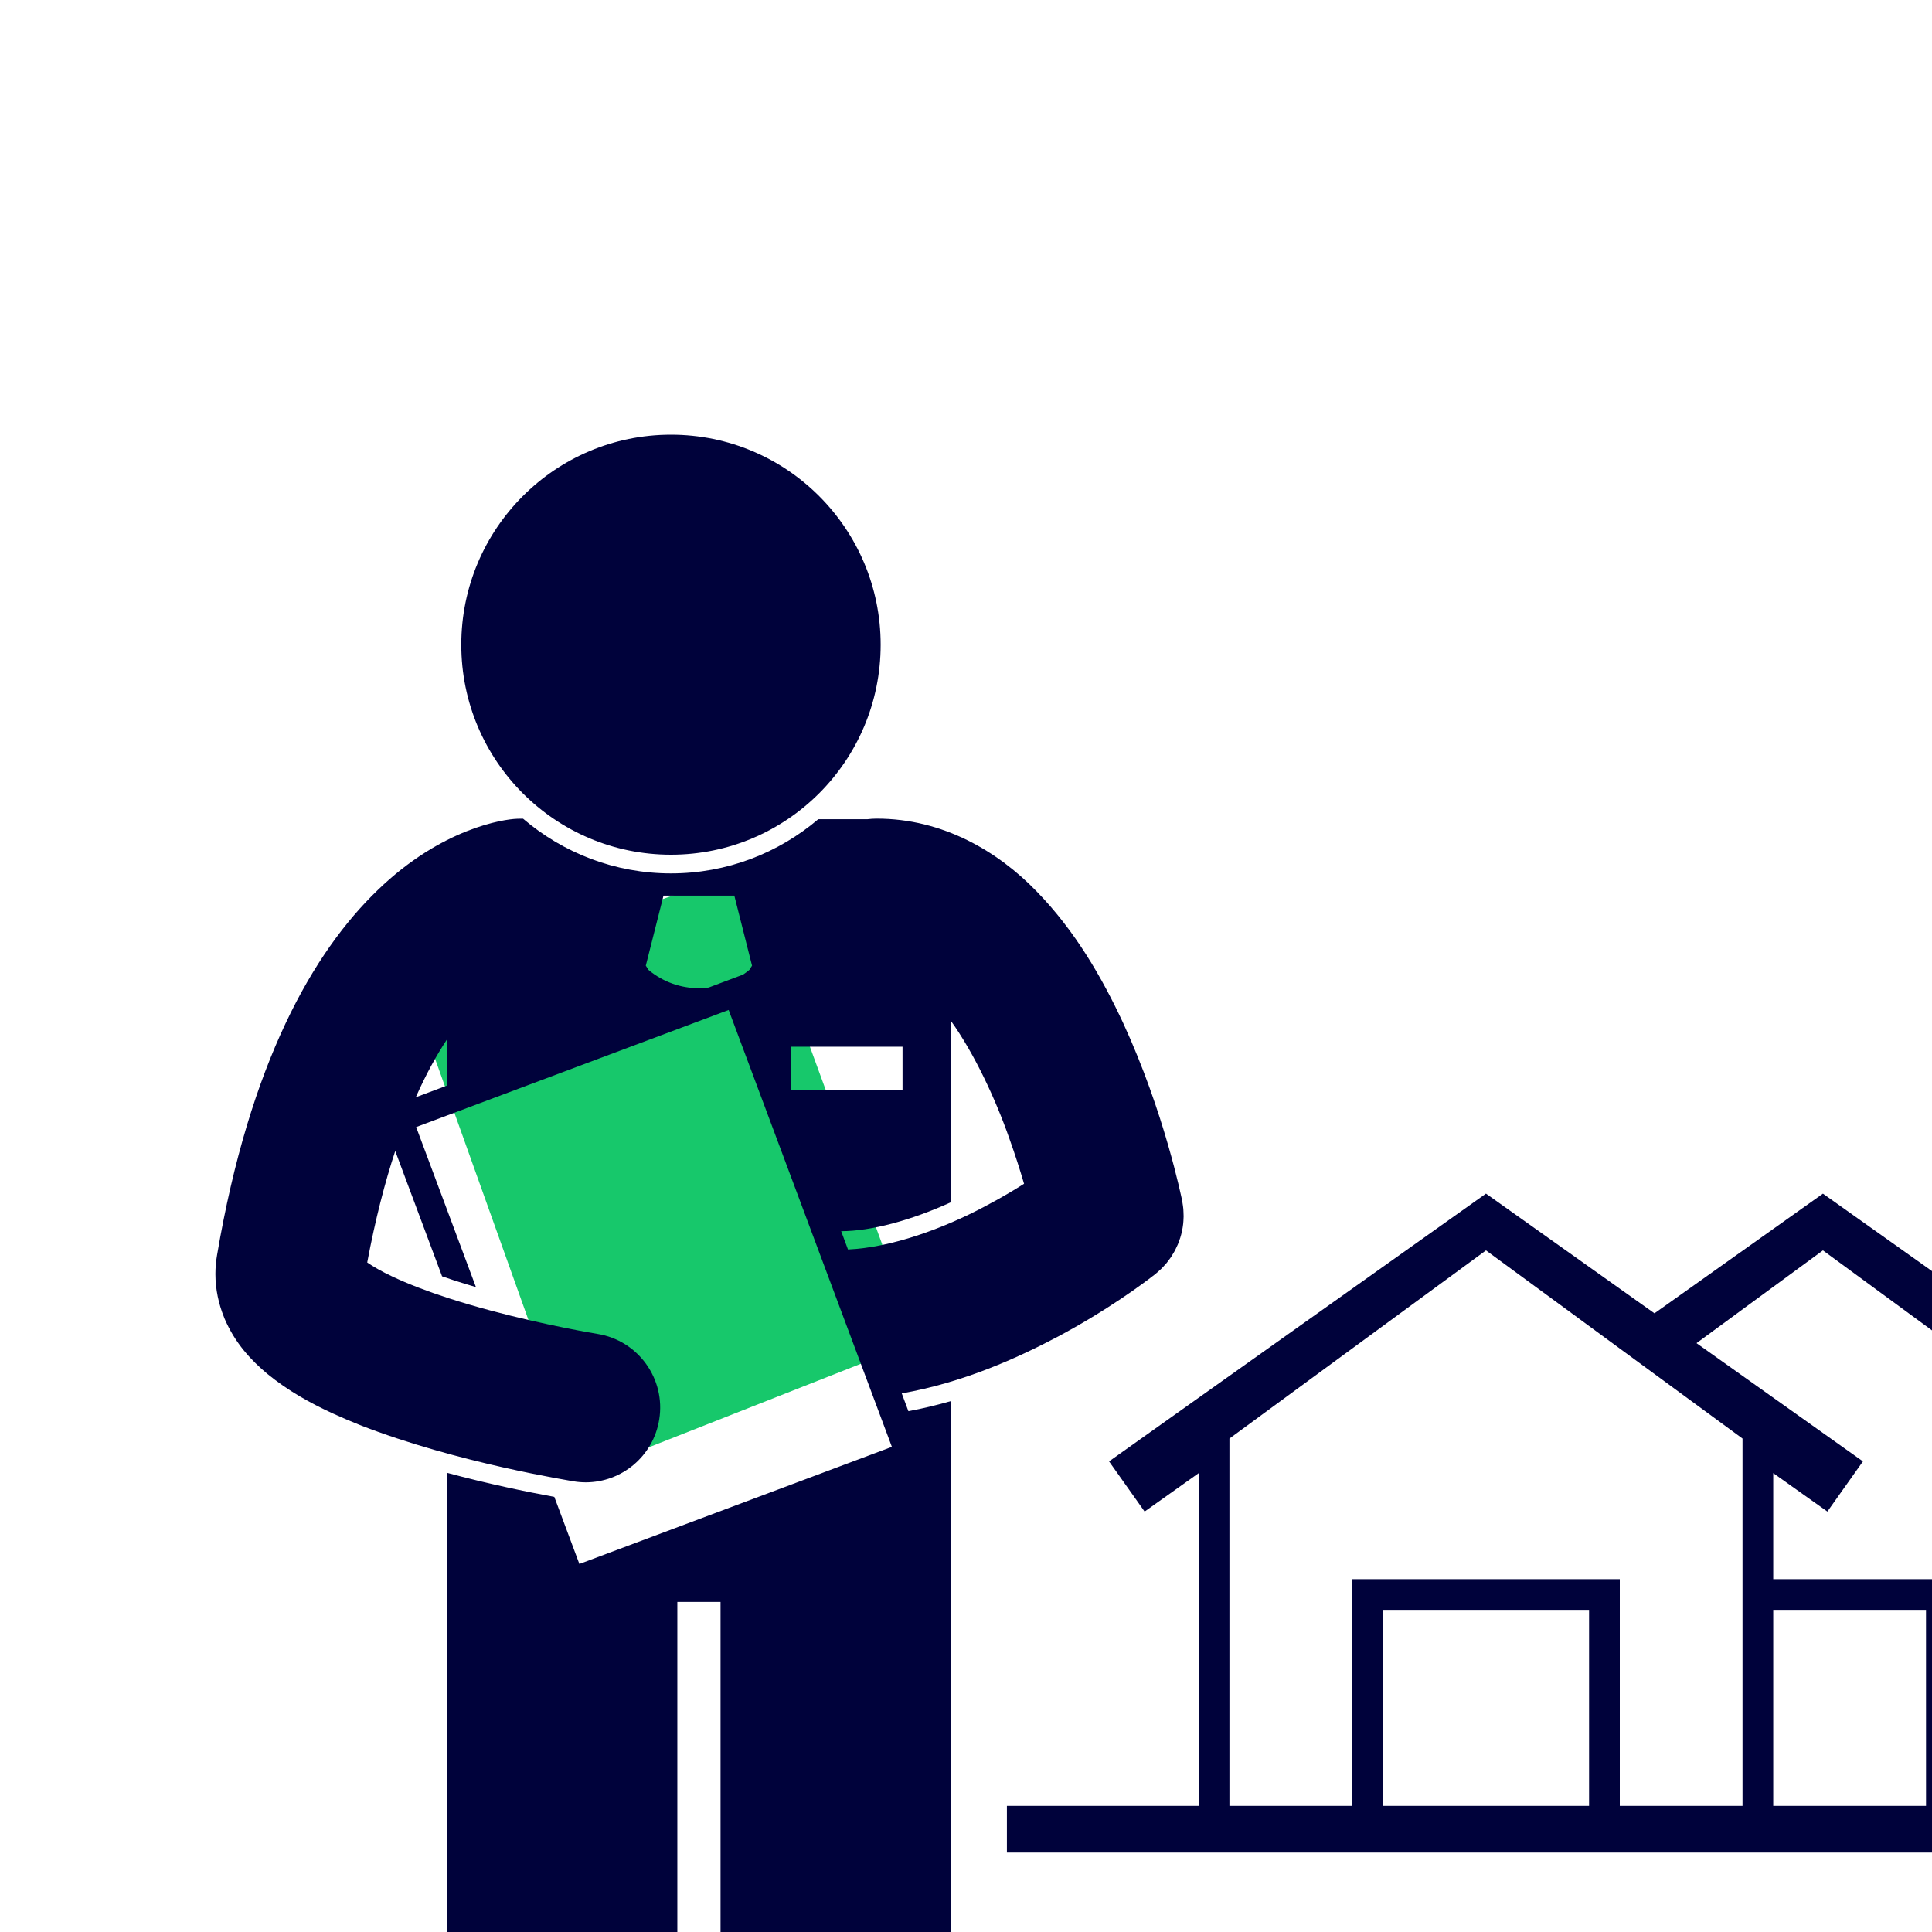 <svg width="80" height="80" viewBox="0 0 80 80" fill="none" xmlns="http://www.w3.org/2000/svg">
<g clip-path="url(#clip0)">
<path d="M30.851 36L17 41L24.149 61L38 55.545L30.851 36Z" fill="#17C86B"/>
<path d="M95.515 74.778H87.379V60.998L89.62 62.591L91.093 60.513L75.484 49.426L68.508 54.382L61.531 49.425L45.924 60.513L47.396 62.59L49.637 60.998V74.778H41.694V76.71H95.515V74.778ZM86.108 74.778H81.024V65.388H73.426V60.998L75.668 62.59L77.14 60.513L70.248 55.617L75.484 51.776L86.108 59.568V74.778ZM65.8 74.778H57.262V66.661H65.8V74.778ZM73.426 74.778V66.661H79.752L79.753 74.778H73.426ZM50.908 59.568L61.531 51.776L72.154 59.568V74.778H67.072V65.389H55.992V74.778H50.908V59.568H50.908Z" fill="#00023B"/>
<path d="M28.047 66.331H29.836V101.221C29.836 103.86 31.972 105.999 34.606 105.999C37.242 105.999 39.378 103.86 39.378 101.221V63.344V58.016C38.813 58.178 38.225 58.322 37.615 58.434L37.34 57.698C39.872 57.251 42.099 56.252 43.871 55.313C44.086 55.197 44.291 55.083 44.491 54.969C46.485 53.836 47.763 52.817 47.852 52.747C47.859 52.742 47.864 52.736 47.87 52.731C47.925 52.686 47.978 52.639 48.029 52.59C48.054 52.567 48.08 52.545 48.103 52.522C48.146 52.479 48.186 52.433 48.226 52.388C48.255 52.356 48.285 52.325 48.312 52.292C48.342 52.255 48.37 52.215 48.398 52.177C48.43 52.134 48.463 52.092 48.493 52.048C48.516 52.014 48.535 51.978 48.556 51.942C48.587 51.893 48.618 51.843 48.646 51.792C48.67 51.747 48.69 51.7 48.712 51.654C48.732 51.612 48.754 51.57 48.772 51.527C48.804 51.45 48.832 51.371 48.858 51.29C48.863 51.278 48.868 51.266 48.872 51.253C48.93 51.066 48.971 50.873 48.993 50.675C48.993 50.675 48.993 50.675 48.993 50.674C49.002 50.595 49.005 50.514 49.008 50.434C49.009 50.412 49.011 50.392 49.011 50.37C49.012 50.31 49.009 50.249 49.005 50.187C49.004 50.145 49.003 50.102 48.999 50.059C48.995 50.013 48.988 49.967 48.982 49.921C48.974 49.863 48.967 49.806 48.955 49.748C48.953 49.737 48.953 49.727 48.951 49.717C48.918 49.584 48.224 46.089 46.508 42.361C45.639 40.495 44.524 38.55 42.92 36.906C41.349 35.281 39.059 33.891 36.287 33.898C36.159 33.898 36.034 33.908 35.91 33.923H33.882C32.235 35.32 30.107 36.166 27.784 36.166C25.449 36.166 23.31 35.311 21.659 33.901C21.575 33.9 21.491 33.899 21.407 33.904C20.879 33.921 18.304 34.278 15.639 36.858C12.966 39.429 10.344 43.996 8.988 51.969C8.943 52.225 8.92 52.49 8.92 52.756C8.919 53.391 9.058 54.006 9.273 54.534C9.28 54.552 9.285 54.571 9.293 54.59V54.589C9.739 55.633 10.407 56.333 11.071 56.89C11.923 57.586 12.841 58.098 13.798 58.536C14.162 58.702 14.53 58.858 14.905 59.009C18.939 60.584 23.651 61.313 23.759 61.34C23.925 61.367 24.09 61.38 24.253 61.38C25.742 61.38 27.053 60.299 27.297 58.779C27.569 57.094 26.424 55.506 24.741 55.235C24.74 55.235 24.607 55.213 24.331 55.163C23.369 54.992 20.839 54.491 18.563 53.752C17.707 53.477 16.888 53.162 16.237 52.854C16.026 52.754 15.832 52.656 15.662 52.559C15.481 52.458 15.329 52.361 15.206 52.276C15.542 50.487 15.938 48.96 16.366 47.66L18.305 52.85C18.468 52.906 18.631 52.962 18.799 53.017C19.1 53.114 19.404 53.207 19.707 53.295L17.232 46.669L30.172 41.82L36.931 59.911L23.991 64.76L22.953 61.982C21.799 61.771 20.213 61.444 18.504 60.984V63.345V101.222C18.504 103.861 20.641 106 23.275 106C25.314 106 27.049 104.718 27.733 102.916C27.933 102.389 28.047 101.819 28.047 101.222V66.331ZM42.404 49.018C42.201 49.146 41.983 49.279 41.75 49.416C41.448 49.594 41.123 49.776 40.779 49.956C39.069 50.87 36.912 51.658 35.113 51.738L34.831 50.981C36.075 50.978 37.719 50.537 39.379 49.781V42.276C40.347 43.632 41.222 45.502 41.799 47.155C42.041 47.829 42.242 48.465 42.404 49.018ZM18.504 44.953L17.217 45.435C17.643 44.474 18.08 43.688 18.504 43.046V44.953ZM32.741 43.342H37.372V45.146H32.741V43.342ZM27.474 37.086H28.941H30.407L31.14 39.985L31.029 40.161C30.945 40.231 30.859 40.296 30.77 40.356L29.342 40.892C29.209 40.908 29.075 40.919 28.94 40.919C28.196 40.919 27.457 40.666 26.853 40.162L26.741 39.985L27.474 37.086Z" fill="#00023B"/>
<path d="M27.784 35.392C32.579 35.392 36.466 31.499 36.466 26.696C36.466 21.893 32.579 18 27.784 18C22.988 18 19.101 21.893 19.101 26.696C19.101 31.499 22.988 35.392 27.784 35.392Z" fill="#00023B"/>
</g>
<defs>
<clipPath id="clip0">
<rect width="80" height="80" fill="white"/>
</clipPath>
</defs>
</svg>
